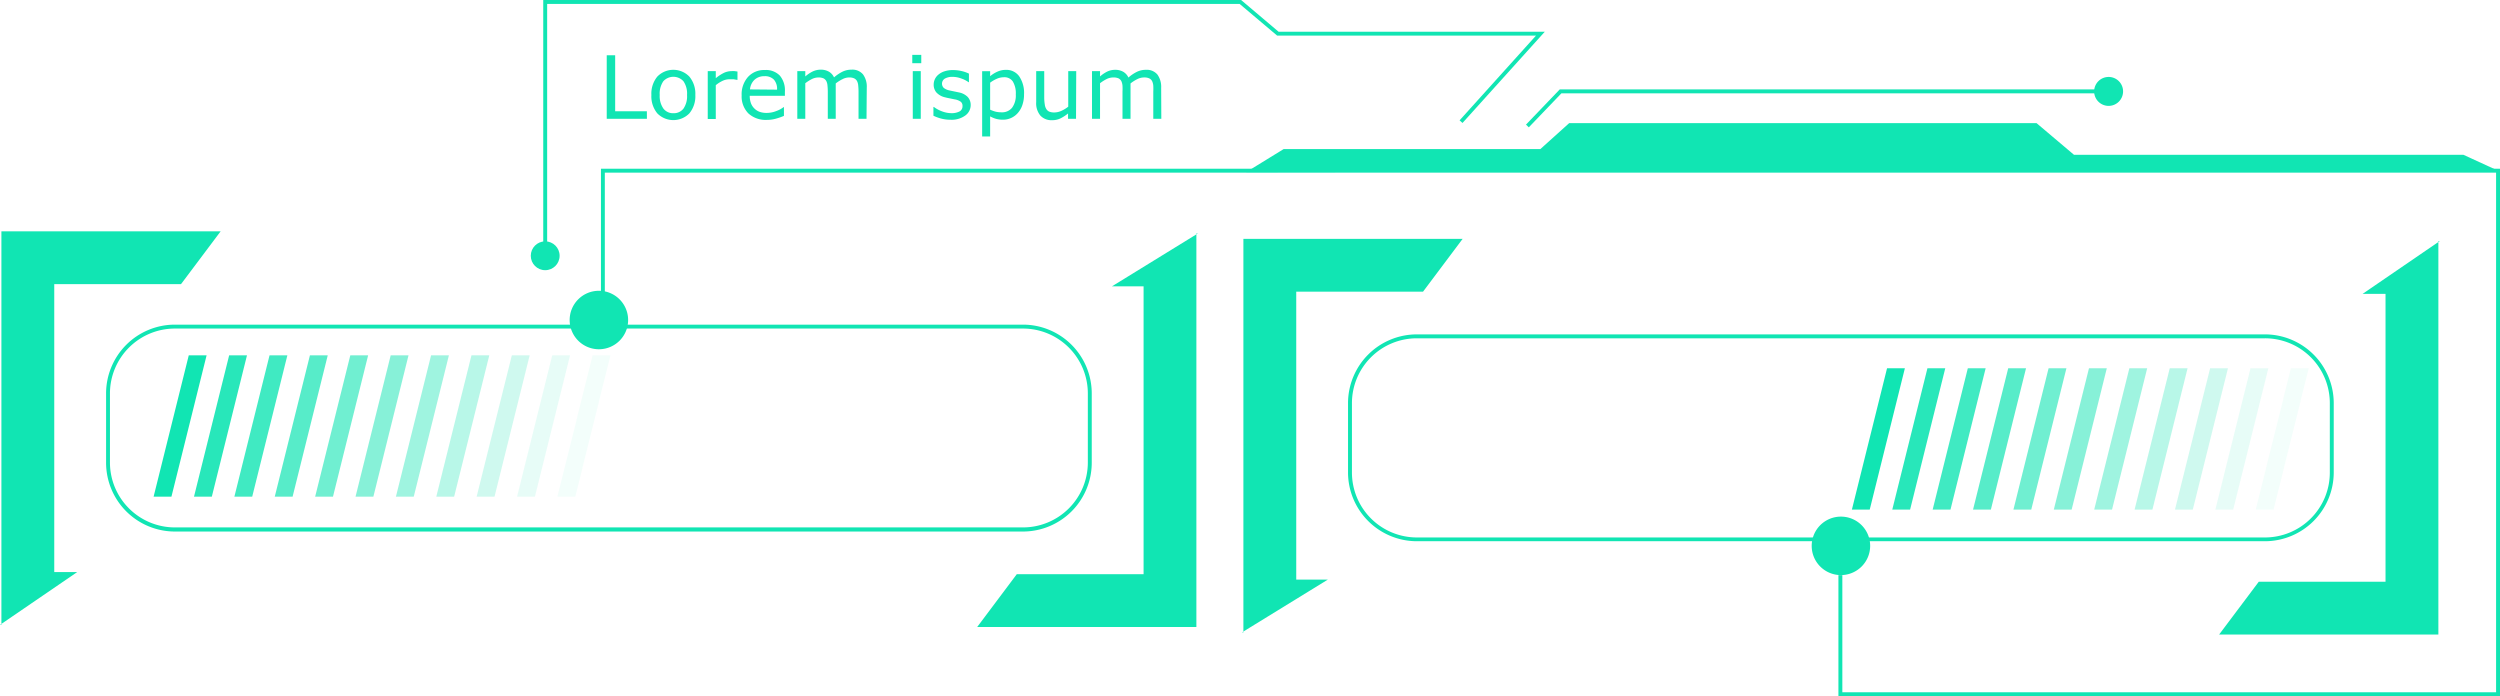<svg xmlns="http://www.w3.org/2000/svg" xmlns:xlink="http://www.w3.org/1999/xlink" viewBox="0 0 497.71 138.6"><defs><style>.cls-1{mask:url(#mask);filter:url(#luminosity-noclip-3);}.cls-2,.cls-4{mix-blend-mode:multiply;}.cls-2{fill:url(#Безымянный_градиент_68);}.cls-3{mask:url(#mask-2);filter:url(#luminosity-noclip-4);}.cls-4{fill:url(#Безымянный_градиент_68-2);}.cls-10,.cls-11,.cls-12,.cls-13,.cls-14,.cls-15,.cls-16,.cls-17,.cls-5,.cls-8,.cls-9{fill:#11e5b3;}.cls-6{mask:url(#mask-3);}.cls-7{mask:url(#mask-4);}.cls-8{opacity:0.9;}.cls-9{opacity:0.8;}.cls-10{opacity:0.7;}.cls-11{opacity:0.6;}.cls-12{opacity:0.5;}.cls-13{opacity:0.4;}.cls-14{opacity:0.3;}.cls-15{opacity:0.2;}.cls-16{opacity:0.1;}.cls-17{opacity:0.05;}.cls-18{filter:url(#luminosity-noclip-2);}.cls-19{filter:url(#luminosity-noclip);}</style><filter id="luminosity-noclip" x="21.89" y="-8272.95" width="194.68" height="32766" filterUnits="userSpaceOnUse" color-interpolation-filters="sRGB"><feFlood flood-color="#fff" result="bg"/><feBlend in="SourceGraphic" in2="bg"/></filter><mask id="mask" x="21.89" y="-8272.95" width="194.68" height="32766" maskUnits="userSpaceOnUse"><g class="cls-19"/></mask><linearGradient id="Безымянный_градиент_68" x1="119.23" y1="105.04" x2="119.23" y2="65.41" gradientUnits="userSpaceOnUse"><stop offset="0" stop-color="#fff"/><stop offset="0.04" stop-color="#d3d3d3"/><stop offset="0.1" stop-color="#9c9c9c"/><stop offset="0.16" stop-color="#6c6c6c"/><stop offset="0.21" stop-color="#454545"/><stop offset="0.27" stop-color="#272727"/><stop offset="0.33" stop-color="#111"/><stop offset="0.38" stop-color="#040404"/><stop offset="0.43"/><stop offset="0.56" stop-color="#030303"/><stop offset="0.63" stop-color="#0b0b0b"/><stop offset="0.7" stop-color="#191919"/><stop offset="0.76" stop-color="#2e2e2e"/><stop offset="0.81" stop-color="#484848"/><stop offset="0.86" stop-color="#696969"/><stop offset="0.9" stop-color="#8f8f8f"/><stop offset="0.95" stop-color="#bcbcbc"/><stop offset="0.99" stop-color="#ededed"/><stop offset="1" stop-color="#fff"/></linearGradient><filter id="luminosity-noclip-2" x="269.15" y="-8272.95" width="194.68" height="32766" filterUnits="userSpaceOnUse" color-interpolation-filters="sRGB"><feFlood flood-color="#fff" result="bg"/><feBlend in="SourceGraphic" in2="bg"/></filter><mask id="mask-2" x="269.15" y="-8272.95" width="194.68" height="32766" maskUnits="userSpaceOnUse"><g class="cls-18"/></mask><linearGradient id="Безымянный_градиент_68-2" x1="724.69" y1="-2403.97" x2="724.69" y2="-2443.6" gradientTransform="translate(1091.19 -2336.63) rotate(180)" xlink:href="#Безымянный_градиент_68"/><filter id="luminosity-noclip-3" x="21.89" y="65.41" width="194.68" height="39.62" filterUnits="userSpaceOnUse" color-interpolation-filters="sRGB"><feFlood flood-color="#fff" result="bg"/><feBlend in="SourceGraphic" in2="bg"/></filter><mask id="mask-3" x="21.89" y="65.41" width="194.68" height="39.62" maskUnits="userSpaceOnUse"><g class="cls-1"><rect class="cls-2" x="21.89" y="65.41" width="194.68" height="39.62" rx="12.92"/></g></mask><filter id="luminosity-noclip-4" x="269.15" y="67.35" width="194.68" height="39.62" filterUnits="userSpaceOnUse" color-interpolation-filters="sRGB"><feFlood flood-color="#fff" result="bg"/><feBlend in="SourceGraphic" in2="bg"/></filter><mask id="mask-4" x="269.15" y="67.35" width="194.68" height="39.62" maskUnits="userSpaceOnUse"><g class="cls-3"><rect class="cls-4" x="269.15" y="67.35" width="194.68" height="39.62" rx="12.92"/></g></mask></defs><title>menu_02_green</title><g id="Layer_2" data-name="Layer 2"><g id="Layer_1-2" data-name="Layer 1"><path class="cls-5" d="M128.79,23.65h-8V11h1.68V22.15h6.31Z"/><path class="cls-5" d="M138.43,18.91a5.34,5.34,0,0,1-1.19,3.66,4.47,4.47,0,0,1-6.38,0,5.33,5.33,0,0,1-1.18-3.66,5.33,5.33,0,0,1,1.18-3.66,4.44,4.44,0,0,1,6.38,0A5.34,5.34,0,0,1,138.43,18.91Zm-1.65,0a4.33,4.33,0,0,0-.72-2.74,2.71,2.71,0,0,0-4,0,4.33,4.33,0,0,0-.72,2.74,4.3,4.3,0,0,0,.73,2.7,2.4,2.4,0,0,0,2,.93,2.42,2.42,0,0,0,2-.92A4.32,4.32,0,0,0,136.78,18.91Z"/><path class="cls-5" d="M146.82,15.9h-.09l-.69-.12c-.22,0-.49,0-.79,0a3.26,3.26,0,0,0-1.43.33,6.3,6.3,0,0,0-1.32.85v6.73h-1.6V14.16h1.6v1.41a8.18,8.18,0,0,1,1.67-1.09,3.72,3.72,0,0,1,1.48-.32,4.4,4.4,0,0,1,.61,0l.56.08Z"/><path class="cls-5" d="M156.26,19.07h-7a4.23,4.23,0,0,0,.26,1.53,2.91,2.91,0,0,0,.73,1.06,2.78,2.78,0,0,0,1,.61,4.09,4.09,0,0,0,1.34.21,5.22,5.22,0,0,0,2-.39,5,5,0,0,0,1.4-.76h.08v1.74a12.38,12.38,0,0,1-1.65.57,6.74,6.74,0,0,1-1.76.23A5.11,5.11,0,0,1,149,22.59,4.81,4.81,0,0,1,147.65,19a5.19,5.19,0,0,1,1.27-3.69,4.34,4.34,0,0,1,3.34-1.37,3.84,3.84,0,0,1,3,1.12,4.54,4.54,0,0,1,1,3.19Zm-1.56-1.22a2.79,2.79,0,0,0-.63-2,2.46,2.46,0,0,0-1.9-.68,2.79,2.79,0,0,0-2,.75,3,3,0,0,0-.86,1.88Z"/><path class="cls-5" d="M172.51,23.65h-1.59v-5.4a11.22,11.22,0,0,0-.06-1.18,2.37,2.37,0,0,0-.23-.91,1.29,1.29,0,0,0-.56-.55,2.26,2.26,0,0,0-1-.19,2.87,2.87,0,0,0-1.34.34,7.72,7.72,0,0,0-1.35.85c0,.13,0,.28,0,.45s0,.35,0,.52v6.07H164.8v-5.4a11.14,11.14,0,0,0-.06-1.19,2.37,2.37,0,0,0-.23-.91,1.35,1.35,0,0,0-.56-.55,2.45,2.45,0,0,0-1-.18,3,3,0,0,0-1.32.32,8.36,8.36,0,0,0-1.31.83v7.08h-1.59V14.16h1.59v1.06a6.87,6.87,0,0,1,1.49-1,3.76,3.76,0,0,1,1.59-.35,3.14,3.14,0,0,1,1.64.41,2.5,2.5,0,0,1,1,1.13,7.85,7.85,0,0,1,1.77-1.18,4.1,4.1,0,0,1,1.71-.36,2.74,2.74,0,0,1,2.3.95,4.15,4.15,0,0,1,.74,2.64Z"/><path class="cls-5" d="M183.41,12.58h-1.79V10.92h1.79Zm-.1,11.07h-1.59V14.16h1.59Z"/><path class="cls-5" d="M193.25,20.91A2.56,2.56,0,0,1,192.17,23a4.62,4.62,0,0,1-2.93.84,7.27,7.27,0,0,1-1.93-.25,8.77,8.77,0,0,1-1.48-.55V21.29h.09a6.16,6.16,0,0,0,1.68.9,5.32,5.32,0,0,0,1.77.34,3.38,3.38,0,0,0,1.65-.34,1.15,1.15,0,0,0,.6-1.07,1.06,1.06,0,0,0-.33-.85,2.85,2.85,0,0,0-1.24-.49l-.88-.18c-.37-.07-.7-.14-1-.22a3.31,3.31,0,0,1-1.77-1,2.38,2.38,0,0,1-.52-1.57,2.58,2.58,0,0,1,1-2,3.55,3.55,0,0,1,1.21-.63,5.31,5.31,0,0,1,1.65-.23,7.25,7.25,0,0,1,1.71.2,6.38,6.38,0,0,1,1.45.51v1.7h-.08a5.61,5.61,0,0,0-1.49-.75,5,5,0,0,0-1.71-.31,3,3,0,0,0-1.48.33,1.18,1.18,0,0,0-.24,1.88A2.76,2.76,0,0,0,189,18l1,.21.91.19a3.38,3.38,0,0,1,1.71.87A2.31,2.31,0,0,1,193.25,20.91Z"/><path class="cls-5" d="M203.87,18.79a6.44,6.44,0,0,1-.33,2.11,4.59,4.59,0,0,1-.93,1.62,3.89,3.89,0,0,1-2.93,1.31,5.08,5.08,0,0,1-1.34-.16,5.61,5.61,0,0,1-1.22-.5v4h-1.59v-13h1.59v1a6.24,6.24,0,0,1,1.44-.9,4,4,0,0,1,1.69-.36,3.12,3.12,0,0,1,2.67,1.3A5.91,5.91,0,0,1,203.87,18.79Zm-1.64,0a4.55,4.55,0,0,0-.59-2.56,2,2,0,0,0-1.8-.85,3.44,3.44,0,0,0-1.38.3,6.49,6.49,0,0,0-1.34.78v5.37a6,6,0,0,0,1.17.42,5.35,5.35,0,0,0,1.11.11,2.56,2.56,0,0,0,2.08-.9A4.09,4.09,0,0,0,202.23,18.83Z"/><path class="cls-5" d="M214.22,23.65h-1.59V22.59a7.87,7.87,0,0,1-1.55,1,3.78,3.78,0,0,1-1.63.34,3,3,0,0,1-2.32-.91,3.83,3.83,0,0,1-.84-2.68V14.16h1.6v5.4A8.84,8.84,0,0,0,208,20.8a2.18,2.18,0,0,0,.29.88,1.33,1.33,0,0,0,.59.54,2.65,2.65,0,0,0,1.06.17,3.52,3.52,0,0,0,1.36-.32,6.68,6.68,0,0,0,1.37-.83V14.16h1.59Z"/><path class="cls-5" d="M231.2,23.65h-1.6v-5.4a11.28,11.28,0,0,0,0-1.18,2.56,2.56,0,0,0-.23-.91,1.29,1.29,0,0,0-.56-.55,2.34,2.34,0,0,0-1.06-.19,2.93,2.93,0,0,0-1.34.34,7.66,7.66,0,0,0-1.34.85c0,.13,0,.28,0,.45s0,.35,0,.52v6.07h-1.6v-5.4a11.24,11.24,0,0,0,0-1.19,2.8,2.8,0,0,0-.23-.91,1.35,1.35,0,0,0-.56-.55,2.5,2.5,0,0,0-1.06-.18,3,3,0,0,0-1.31.32,7.92,7.92,0,0,0-1.31.83v7.08h-1.6V14.16H219v1.06a6.63,6.63,0,0,1,1.49-1A3.69,3.69,0,0,1,222,13.9a3.15,3.15,0,0,1,1.65.41,2.55,2.55,0,0,1,1,1.13,7.63,7.63,0,0,1,1.77-1.18,4.08,4.08,0,0,1,1.7-.36,2.77,2.77,0,0,1,2.31.95,4.21,4.21,0,0,1,.74,2.64Z"/><polygon class="cls-5" points="15.37 113.89 10.8 113.89 10.8 56.56 36.04 56.56 43.93 46.05 10.8 46.05 0.28 46.05 0.28 56.56 0.28 113.89 0.28 124.4 0 124.4 15.37 113.89"/><polygon class="cls-5" points="221.38 57 227.67 57 227.67 114.32 202.42 114.32 194.54 124.83 227.67 124.83 238.18 124.83 238.18 114.32 238.18 57 238.18 46.48 238.47 46.48 221.38 57"/><g class="cls-6"><rect class="cls-5" x="21.89" y="65.41" width="194.68" height="39.62" rx="12.92"/></g><path class="cls-5" d="M125.05,63.7a5.82,5.82,0,1,1-5.82-5.81A5.82,5.82,0,0,1,125.05,63.7Z"/><polygon class="cls-5" points="470.36 58.5 474.92 58.5 474.92 115.82 449.68 115.82 441.79 126.33 474.92 126.33 485.44 126.33 485.44 115.82 485.44 58.5 485.44 47.98 485.73 47.98 470.36 58.5"/><polygon class="cls-5" points="264.35 115.39 258.06 115.39 258.06 58.07 283.3 58.07 291.19 47.55 258.06 47.55 247.54 47.55 247.54 58.07 247.54 115.39 247.54 125.9 247.26 125.9 264.35 115.39"/><g class="cls-7"><rect class="cls-5" x="269.15" y="67.35" width="194.68" height="39.62" rx="12.92"/></g><path class="cls-5" d="M203.65,65.41a12.92,12.92,0,0,1,12.92,12.92V92.12A12.92,12.92,0,0,1,203.65,105H34.82A12.93,12.93,0,0,1,21.89,92.12V78.33A12.93,12.93,0,0,1,34.82,65.41H203.65m0-.78H34.82a13.71,13.71,0,0,0-13.7,13.7V92.12a13.71,13.71,0,0,0,13.7,13.7H203.65a13.71,13.71,0,0,0,13.7-13.7V78.33a13.71,13.71,0,0,0-13.7-13.7Z"/><path class="cls-5" d="M450.91,67.35a12.91,12.91,0,0,1,12.92,12.92V94.05A12.92,12.92,0,0,1,450.91,107H282.07a12.93,12.93,0,0,1-12.92-12.92V80.27a12.92,12.92,0,0,1,12.92-12.92H450.91m0-.78H282.07a13.71,13.71,0,0,0-13.7,13.7V94.05a13.72,13.72,0,0,0,13.7,13.7H450.91a13.72,13.72,0,0,0,13.7-13.7V80.27a13.71,13.71,0,0,0-13.7-13.7Z"/><path class="cls-5" d="M360.68,108.68a5.82,5.82,0,1,1,5.81,5.81A5.81,5.81,0,0,1,360.68,108.68Z"/><polygon class="cls-5" points="497.71 138.6 366 138.6 366 114.5 366.78 114.5 366.78 137.82 496.93 137.82 496.93 34.37 120.41 34.37 120.41 60.69 119.64 60.69 119.64 33.59 497.71 33.59 497.71 138.6"/><polygon class="cls-5" points="248.09 34.27 255.55 29.68 306.66 29.68 312.4 24.51 405.44 24.51 412.9 30.82 490.43 30.82 497.32 33.98 248.09 34.27"/><polygon class="cls-5" points="304.36 25.35 303.8 24.81 310.52 17.8 419.22 17.8 419.22 18.58 310.85 18.58 304.36 25.35"/><path class="cls-5" d="M422.67,18.19a2.88,2.88,0,1,1-2.88-2.87A2.87,2.87,0,0,1,422.67,18.19Z"/><circle class="cls-5" cx="108.54" cy="50.92" r="2.87"/><polygon class="cls-5" points="108.93 50.35 108.15 50.35 108.15 0 247.08 0 254.55 6.32 307.54 6.32 291.16 24.48 290.58 23.96 305.79 7.09 254.26 7.09 246.79 0.78 108.93 0.78 108.93 50.35"/><polygon class="cls-5" points="34.13 98.88 41.13 70.74 37.58 70.74 30.58 98.88 34.13 98.88"/><polygon class="cls-8" points="42.17 98.88 49.17 70.74 45.62 70.74 38.62 98.88 42.17 98.88"/><polygon class="cls-9" points="50.21 98.88 57.21 70.74 53.66 70.74 46.66 98.88 50.21 98.88"/><polygon class="cls-10" points="58.25 98.88 65.25 70.74 61.7 70.74 54.7 98.88 58.25 98.88"/><polygon class="cls-11" points="66.29 98.88 73.29 70.74 69.74 70.74 62.74 98.88 66.29 98.88"/><polygon class="cls-12" points="74.33 98.88 81.33 70.74 77.78 70.74 70.78 98.88 74.33 98.88"/><polygon class="cls-13" points="82.37 98.88 89.37 70.74 85.82 70.74 78.82 98.88 82.37 98.88"/><polygon class="cls-14" points="90.41 98.88 97.41 70.74 93.86 70.74 86.86 98.88 90.41 98.88"/><polygon class="cls-15" points="98.45 98.88 105.45 70.74 101.9 70.74 94.89 98.88 98.45 98.88"/><polygon class="cls-16" points="106.49 98.88 113.49 70.74 109.94 70.74 102.94 98.88 106.49 98.88"/><polygon class="cls-17" points="114.53 98.88 121.53 70.74 117.98 70.74 110.97 98.88 114.53 98.88"/><polygon class="cls-5" points="372.23 101.46 379.23 73.32 375.68 73.32 368.68 101.46 372.23 101.46"/><polygon class="cls-8" points="380.27 101.46 387.27 73.32 383.72 73.32 376.72 101.46 380.27 101.46"/><polygon class="cls-9" points="388.31 101.46 395.31 73.32 391.76 73.32 384.76 101.46 388.31 101.46"/><polygon class="cls-10" points="396.35 101.46 403.35 73.32 399.8 73.32 392.8 101.46 396.35 101.46"/><polygon class="cls-11" points="404.39 101.46 411.39 73.32 407.84 73.32 400.84 101.46 404.39 101.46"/><polygon class="cls-12" points="412.43 101.46 419.43 73.32 415.88 73.32 408.88 101.46 412.43 101.46"/><polygon class="cls-13" points="420.47 101.46 427.47 73.32 423.92 73.32 416.92 101.46 420.47 101.46"/><polygon class="cls-14" points="428.51 101.46 435.51 73.32 431.96 73.32 424.96 101.46 428.51 101.46"/><polygon class="cls-15" points="436.55 101.46 443.55 73.32 440 73.32 433 101.46 436.55 101.46"/><polygon class="cls-16" points="444.59 101.46 451.59 73.32 448.04 73.32 441.04 101.46 444.59 101.46"/><polygon class="cls-17" points="452.63 101.46 459.63 73.32 456.08 73.32 449.08 101.46 452.63 101.46"/></g></g></svg>
